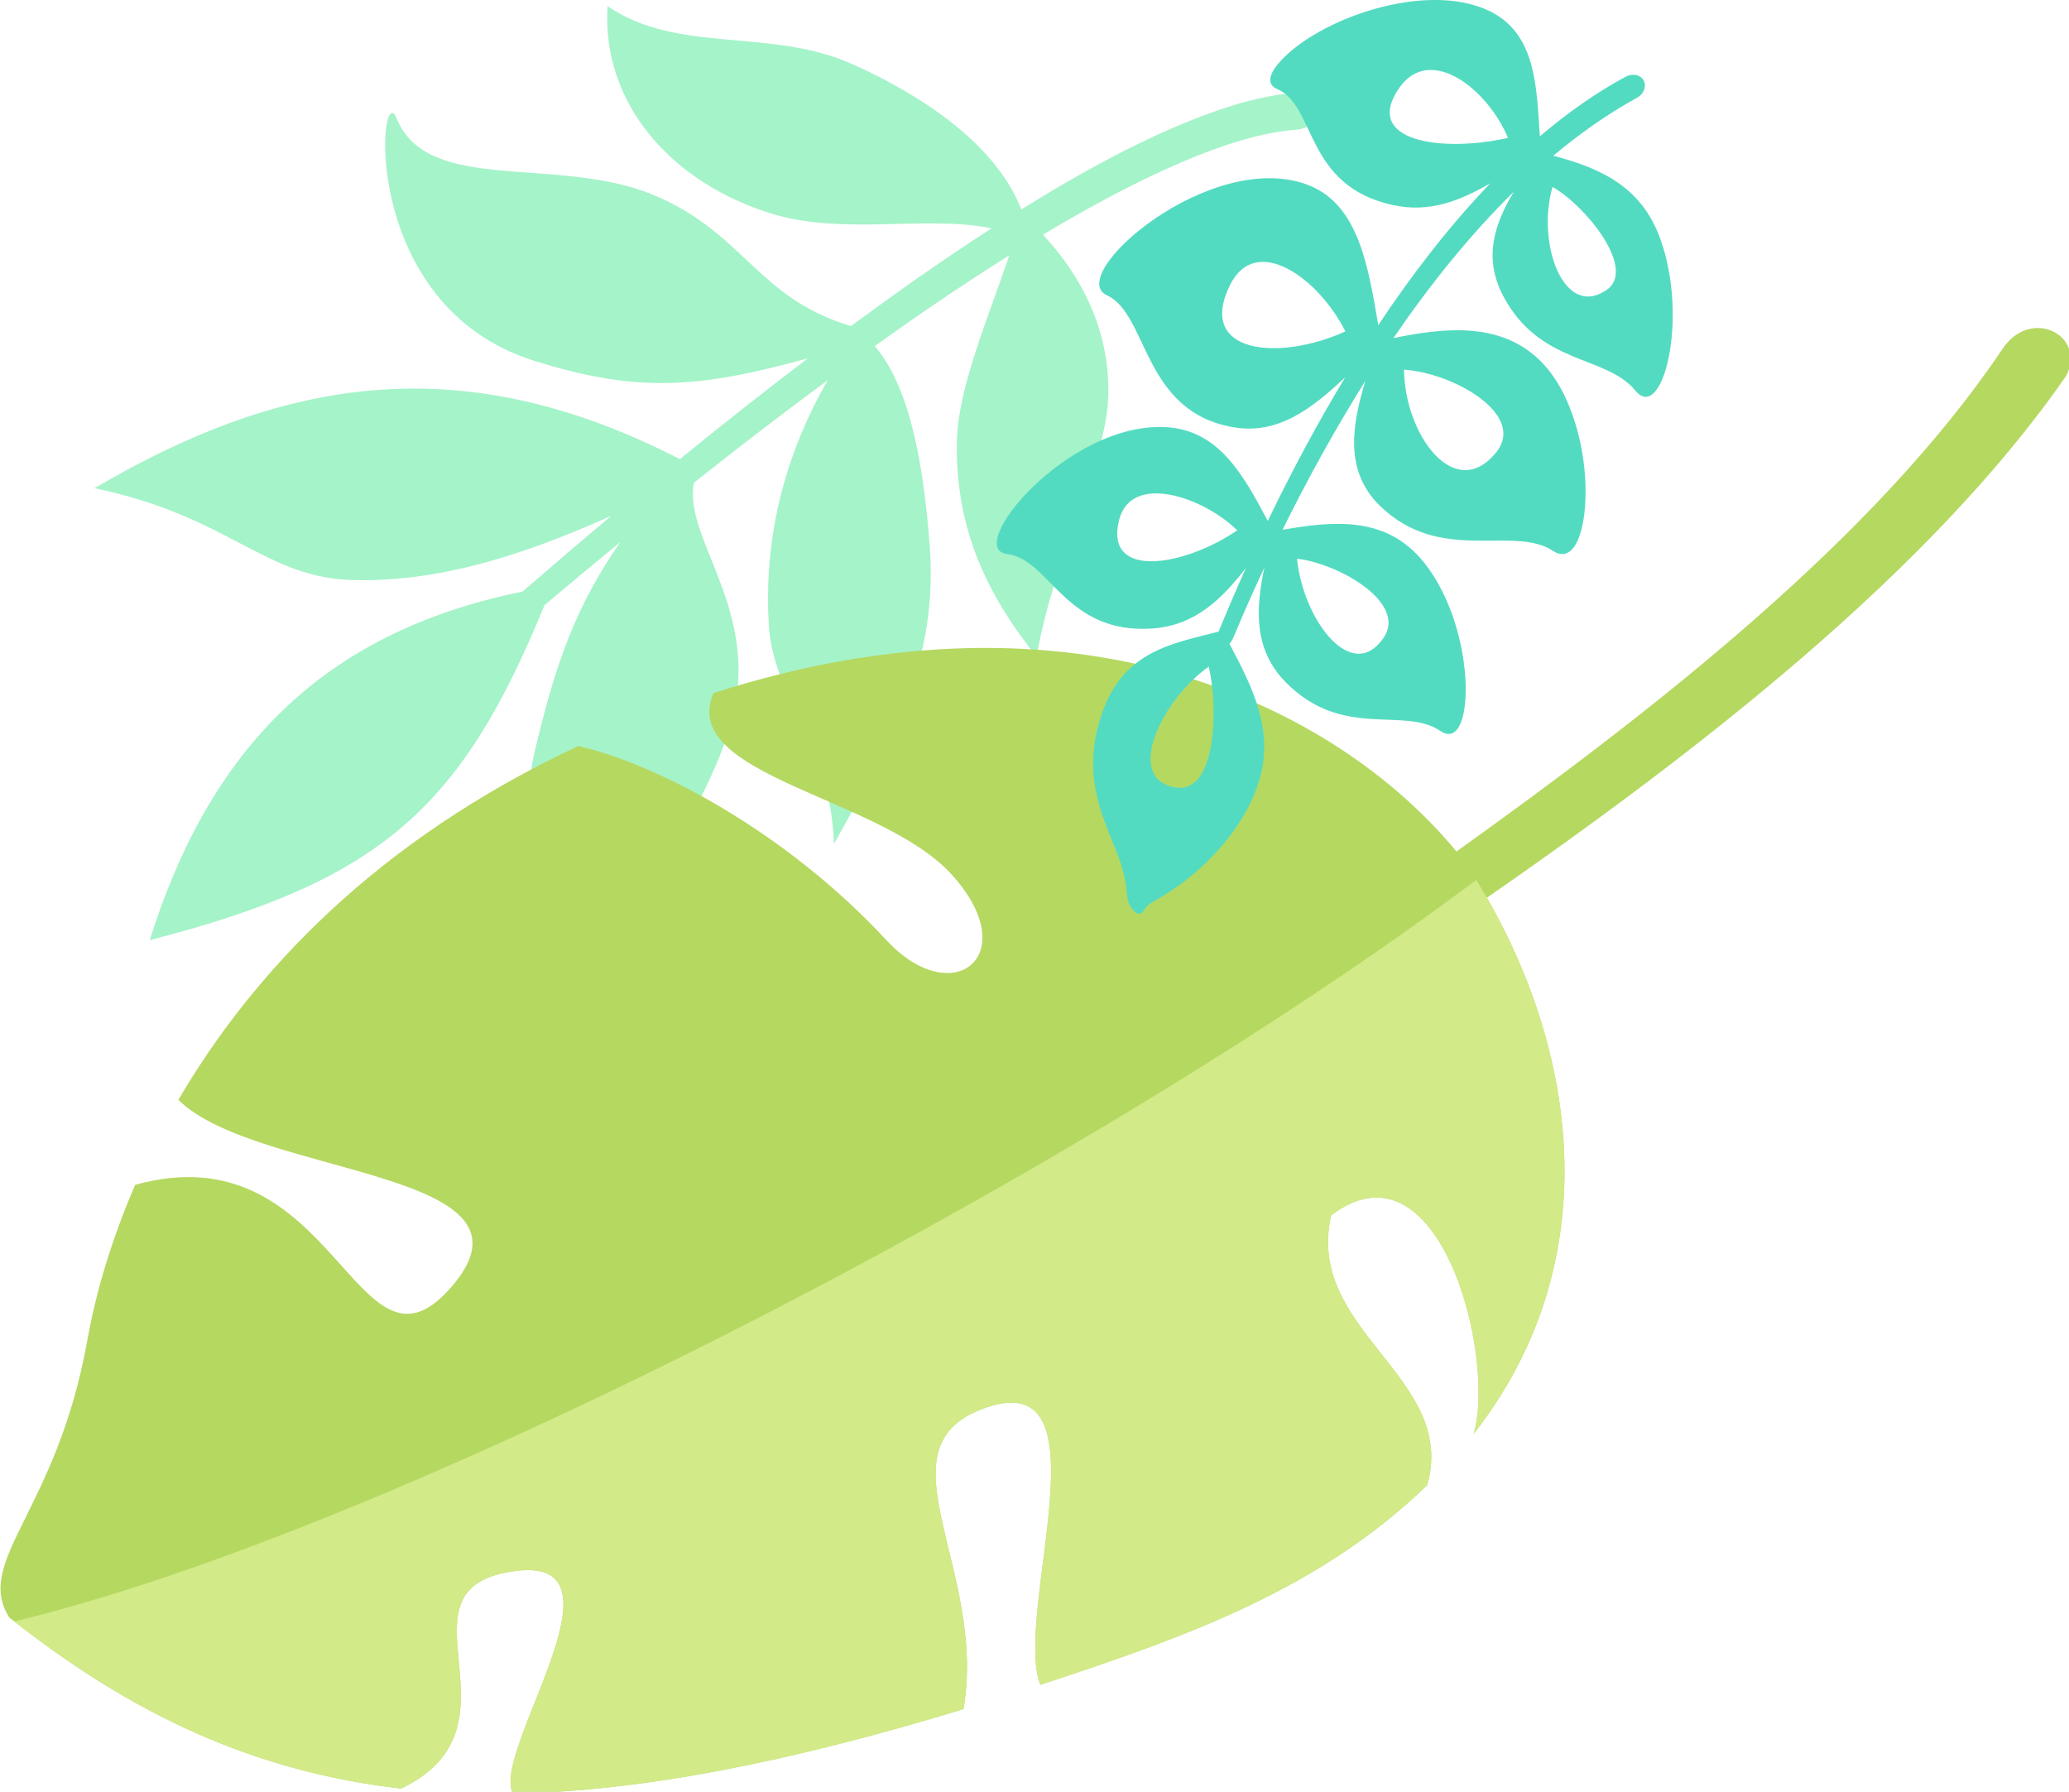 <?xml version="1.0" encoding="UTF-8" standalone="no"?>
<!-- Created with Inkscape (http://www.inkscape.org/) -->

<svg
   xmlns:dc="http://purl.org/dc/elements/1.1/"
   xmlns:cc="http://creativecommons.org/ns#"
   xmlns:rdf="http://www.w3.org/1999/02/22-rdf-syntax-ns#"
   xmlns:svg="http://www.w3.org/2000/svg"
   xmlns="http://www.w3.org/2000/svg"
   xmlns:sodipodi="http://sodipodi.sourceforge.net/DTD/sodipodi-0.dtd"
   xmlns:inkscape="http://www.inkscape.org/namespaces/inkscape"
   width="112.08mm"
   height="97.04mm"
   viewBox="0 0 112.08 97.04"
   version="1.1"
   id="svg3971"
   inkscape:version="0.92.4 (5da689c313, 2019-01-14)"
   sodipodi:docname="login-decoration.svg">
  <defs
     id="defs3965" />
  <sodipodi:namedview
     id="base"
     pagecolor="#ffffff"
     bordercolor="#666666"
     borderopacity="1.0"
     inkscape:pageopacity="0.0"
     inkscape:pageshadow="2"
     inkscape:zoom="0.7"
     inkscape:cx="488.72676"
     inkscape:cy="-208.35533"
     inkscape:document-units="mm"
     inkscape:current-layer="layer1"
     showgrid="false"
     inkscape:snap-global="false"
     inkscape:window-width="1920"
     inkscape:window-height="1017"
     inkscape:window-x="1912"
     inkscape:window-y="-8"
     inkscape:window-maximized="1"
     fit-margin-top="0"
     fit-margin-left="0"
     fit-margin-right="0"
     fit-margin-bottom="0" />
  <g
     inkscape:label="Layer 1"
     inkscape:groupmode="layer"
     id="layer1"
     transform="translate(-0.791,-0.574)">
    <g
       id="Background"
       transform="matrix(0.265,0,0,0.265,4.242,8.862)" />
    <path
       id="path4012"
       d="m 42.441,34.46 c 0.286,4.083 3.273,6.027 3.532,11.819 3.168,-5.722 5.704,-9.889 5.167,-16.355 -0.267,-3.269 -0.835,-8.128 -2.964,-10.606 2.213,-1.581 4.538,-3.189 7.286,-4.912 -1.129,3.371 -2.772,7.165 -2.833,10.052 -0.105,4.579 1.524,8.212 4.31,11.672 1.074,-5.849 3.746,-10.464 3.883,-14.013 0.128,-3.359 -1.242,-6.373 -3.534,-8.832 3.594,-2.149 9.554,-5.404 13.734,-5.686 1.336,-0.113 1.454,-1.622 0.155,-1.954 -0.658,-0.125 -2.558,0.329 -3.348,0.562 -4.016,1.207 -8.162,3.509 -11.712,5.711 C 54.702,8.287 50.531,5.635 46.938,4.036 42.49,2.057 37.535,3.523 33.705,0.908 33.367,6.175 37.167,10.495 42.629,12.157 c 3.857,1.176 8.376,0.064 11.879,0.782 -2.83,1.828 -5.287,3.578 -7.616,5.295 C 41.765,16.714 41.122,13.161 36.135,11.112 30.943,8.983 23.954,11.13 22.276,6.985 21.332,4.634 20.143,17.119 29.736,20.117 c 5.677,1.79 9.033,1.45 14.82,-0.135 -2.342,1.777 -4.652,3.599 -6.935,5.459 -11.583,-5.948 -21.207,-4.586 -31.713,1.575 7.479,1.561 9.186,4.935 14.23,4.982 4.152,0.051 8.384,-1.074 13.764,-3.484 -1.613,1.355 -3.215,2.724 -4.808,4.103 C 18.31,34.809 12.158,41.121 8.902,51.496 21.529,48.256 25.82,44.255 30.286,33.352 c 1.363,-1.148 2.731,-2.288 4.108,-3.417 -2.326,3.349 -3.484,6.405 -4.644,11.377 -2.312,10.05 7.471,15.123 6.169,13 -2.326,-3.793 3.569,-9.822 4.678,-15.443 1.112,-5.544 -2.784,-9.227 -2.218,-12.146 2.391,-1.899 4.808,-3.756 7.255,-5.56 -2.728,4.729 -3.446,9.386 -3.192,13.297 z"
       inkscape:connector-curvature="0"
       style="fill:#a5f3c9;stroke-width:0.482" />
    <g
       id="g3996"
       transform="matrix(0.751,0,0,-0.645,-46.912,267.556)">
      <path
         id="path3990"
         d="m 64.186,278.103 c 8.883,-8.217 17.765,-12.968 28.268,-14.37 9.522,5.299 -1.199,16.932 8.318,18.28 8.5,1.202 -1.877,-15.247 -0.25,-18.704 9.217,0.2 19.766,2.583 32.494,7.094 1.726,11.633 -6.185,21.712 1.203,25.136 9.61,4.452 2.345,-17.096 4.34,-23.094 10.701,4.092 20.144,8.046 27.905,16.765 2.223,9.095 -8.84,12.908 -6.929,22.658 7.774,6.856 11.916,-11.782 10.284,-18.35 9.634,14.335 7.492,31.769 0.952,45.017 14.87,12.007 31.918,27.232 41.8,43.856 1.449,3.385 -2.565,5.783 -4.6,2.248 -9.167,-15.914 -25.265,-30.452 -39.395,-42.217 -8.589,12.106 -27.285,23.136 -53.593,13.301 -2.568,-6.933 12.009,-8.691 17.13,-15.173 5.352,-6.772 0.179,-11.661 -4.678,-5.548 -7.082,8.906 -16.363,14.727 -22.199,16.274 -14.724,-8.007 -23.606,-19.267 -28.852,-29.711 5.684,-6.553 27.329,-5.822 19.551,-15.902 -6.757,-8.753 -8.242,13.422 -22.666,8.767 -1.852,-4.974 -2.908,-9.494 -3.449,-13.034 -2.202,-14.412 -8.212,-18.534 -5.634,-23.293 z"
         inkscape:connector-curvature="0"
         style="fill:#b5d861" />
      <g
         id="g3994">
        <path
           id="path3992"
           d="m 92.454,263.733 c 9.522,5.299 -1.199,16.932 8.318,18.28 8.5,1.202 -1.877,-15.247 -0.25,-18.704 9.217,0.2 19.766,2.583 32.494,7.094 1.726,11.633 -6.185,21.712 1.203,25.136 9.61,4.452 2.345,-17.096 4.34,-23.094 10.701,4.092 20.144,8.046 27.905,16.765 2.223,9.095 -8.84,12.908 -6.929,22.658 7.774,6.856 11.916,-11.782 10.284,-18.35 10,14.882 7.314,33.105 0.185,46.516 -28.597,-24.976 -78.411,-54.757 -105.449,-62.262 8.761,-8.011 17.542,-12.658 27.899,-14.039 z"
           inkscape:connector-curvature="0"
           style="fill:#d2ea88" />
      </g>
    </g>
    <path
       id="path3998"
       d="m 62.123,49.806 c -0.48,-0.577 -0.064,-0.989 -0.747,-2.823 -0.761,-2.049 -2.115,-4.336 -0.854,-7.874 1.183,-3.284 3.78,-3.679 6.283,-4.324 0.456,-1.116 0.95,-2.27 1.479,-3.446 -1.261,1.615 -2.71,3.118 -5.074,3.277 -4.722,0.326 -5.531,-3.748 -7.86,-4.034 -2.383,-0.27 3.262,-7.169 8.608,-6.872 2.877,0.162 4.202,2.62 5.51,5.081 1.242,-2.578 2.643,-5.215 4.191,-7.777 -1.771,1.658 -3.621,3.134 -6.08,2.697 -4.901,-0.86 -4.59,-6.107 -6.813,-7.137 -2.368,-1.062 5.627,-8.027 10.915,-5.97 2.734,1.066 3.241,4.496 3.774,7.578 1.852,-2.782 3.881,-5.404 6.067,-7.68 -1.599,0.921 -3.281,1.634 -5.321,1.168 -4.757,-1.064 -4.1,-5.359 -6.226,-6.275 -0.549,-0.234 -0.467,-0.764 0.09,-1.406 2.019,-2.355 7.945,-4.501 11.423,-2.812 2.49,1.214 2.54,4.01 2.718,6.784 1.49,-1.27 3.042,-2.367 4.653,-3.233 0.38,-0.202 0.817,-0.105 0.976,0.215 0.159,0.32 -8.8e-4,0.733 -0.358,0.922 -1.576,0.865 -3.091,1.928 -4.543,3.146 2.704,0.699 4.826,1.764 5.807,4.527 1.547,4.323 0.103,9.97 -1.36,8.194 -1.596,-1.952 -5.165,-1.345 -7.168,-5.142 -1.064,-2.037 -0.487,-3.85 0.585,-5.632 -2.368,2.325 -4.547,5.037 -6.523,7.928 1.322,-0.271 2.743,-0.495 4.076,-0.405 3.095,0.2 4.963,2.051 5.884,5.396 0.966,3.521 0.301,7.583 -1.3,6.544 -2.166,-1.444 -6.103,0.758 -9.4,-2.459 -1.907,-1.869 -1.524,-4.31 -0.778,-6.758 -1.662,2.643 -3.163,5.38 -4.489,8.064 2.758,-0.479 5.448,-0.708 7.424,1.49 3.152,3.527 3.079,10.722 1.138,9.414 -1.983,-1.363 -5.319,0.497 -8.412,-2.668 -1.765,-1.811 -1.582,-4.057 -1.132,-6.195 -1.65,3.53 -1.657,3.931 -1.896,4.131 1.256,2.366 2.449,4.713 1.603,7.451 -0.789,2.545 -2.965,4.868 -5.237,6.233 -0.327,0.204 -0.628,0.327 -0.841,0.54 -0.168,0.196 -0.322,0.719 -0.798,0.142 z m -0.704,-21.088 c -0.848,3.303 3.572,2.518 6.394,0.58 -1.87,-1.829 -5.731,-3.117 -6.394,-0.58 z m 5.997,-12.695 c -1.815,3.712 2.65,4.14 6.257,2.501 -1.422,-2.838 -4.832,-5.373 -6.257,-2.501 z m 9.214,-10.745 c -2.127,2.979 2.299,3.566 5.852,2.766 -1.098,-2.624 -4.164,-5.062 -5.852,-2.766 z m 11.143,11.035 c 1.741,-1.089 -1.031,-4.554 -2.879,-5.616 -0.871,2.988 0.557,7.121 2.879,5.616 z m -5.953,8.788 c 1.708,-2.055 -2.28,-4.325 -4.971,-4.504 0.033,3.518 2.741,7.216 4.971,4.504 z m -6.1,10.052 c 1.347,-1.887 -2.328,-4.035 -4.667,-4.319 0.308,3.221 2.911,6.802 4.667,4.319 z m -9.449,1.527 c -2.557,1.796 -4.63,6.115 -1.777,6.549 2.206,0.34 2.293,-4.37 1.777,-6.549 z"
       inkscape:connector-curvature="0"
       style="fill:#53dbc1;stroke-width:0.347" />
    <g
       id="DXF"
       transform="matrix(0.265,0,0,0.265,4.242,8.862)" />
    <g
       style="opacity:0.6"
       id="Watermark"
       transform="matrix(0.265,0,0,0.265,4.242,8.862)" />
    <g
       id="Logo"
       transform="matrix(0.265,0,0,0.265,4.242,8.862)" />
  </g>
</svg>
